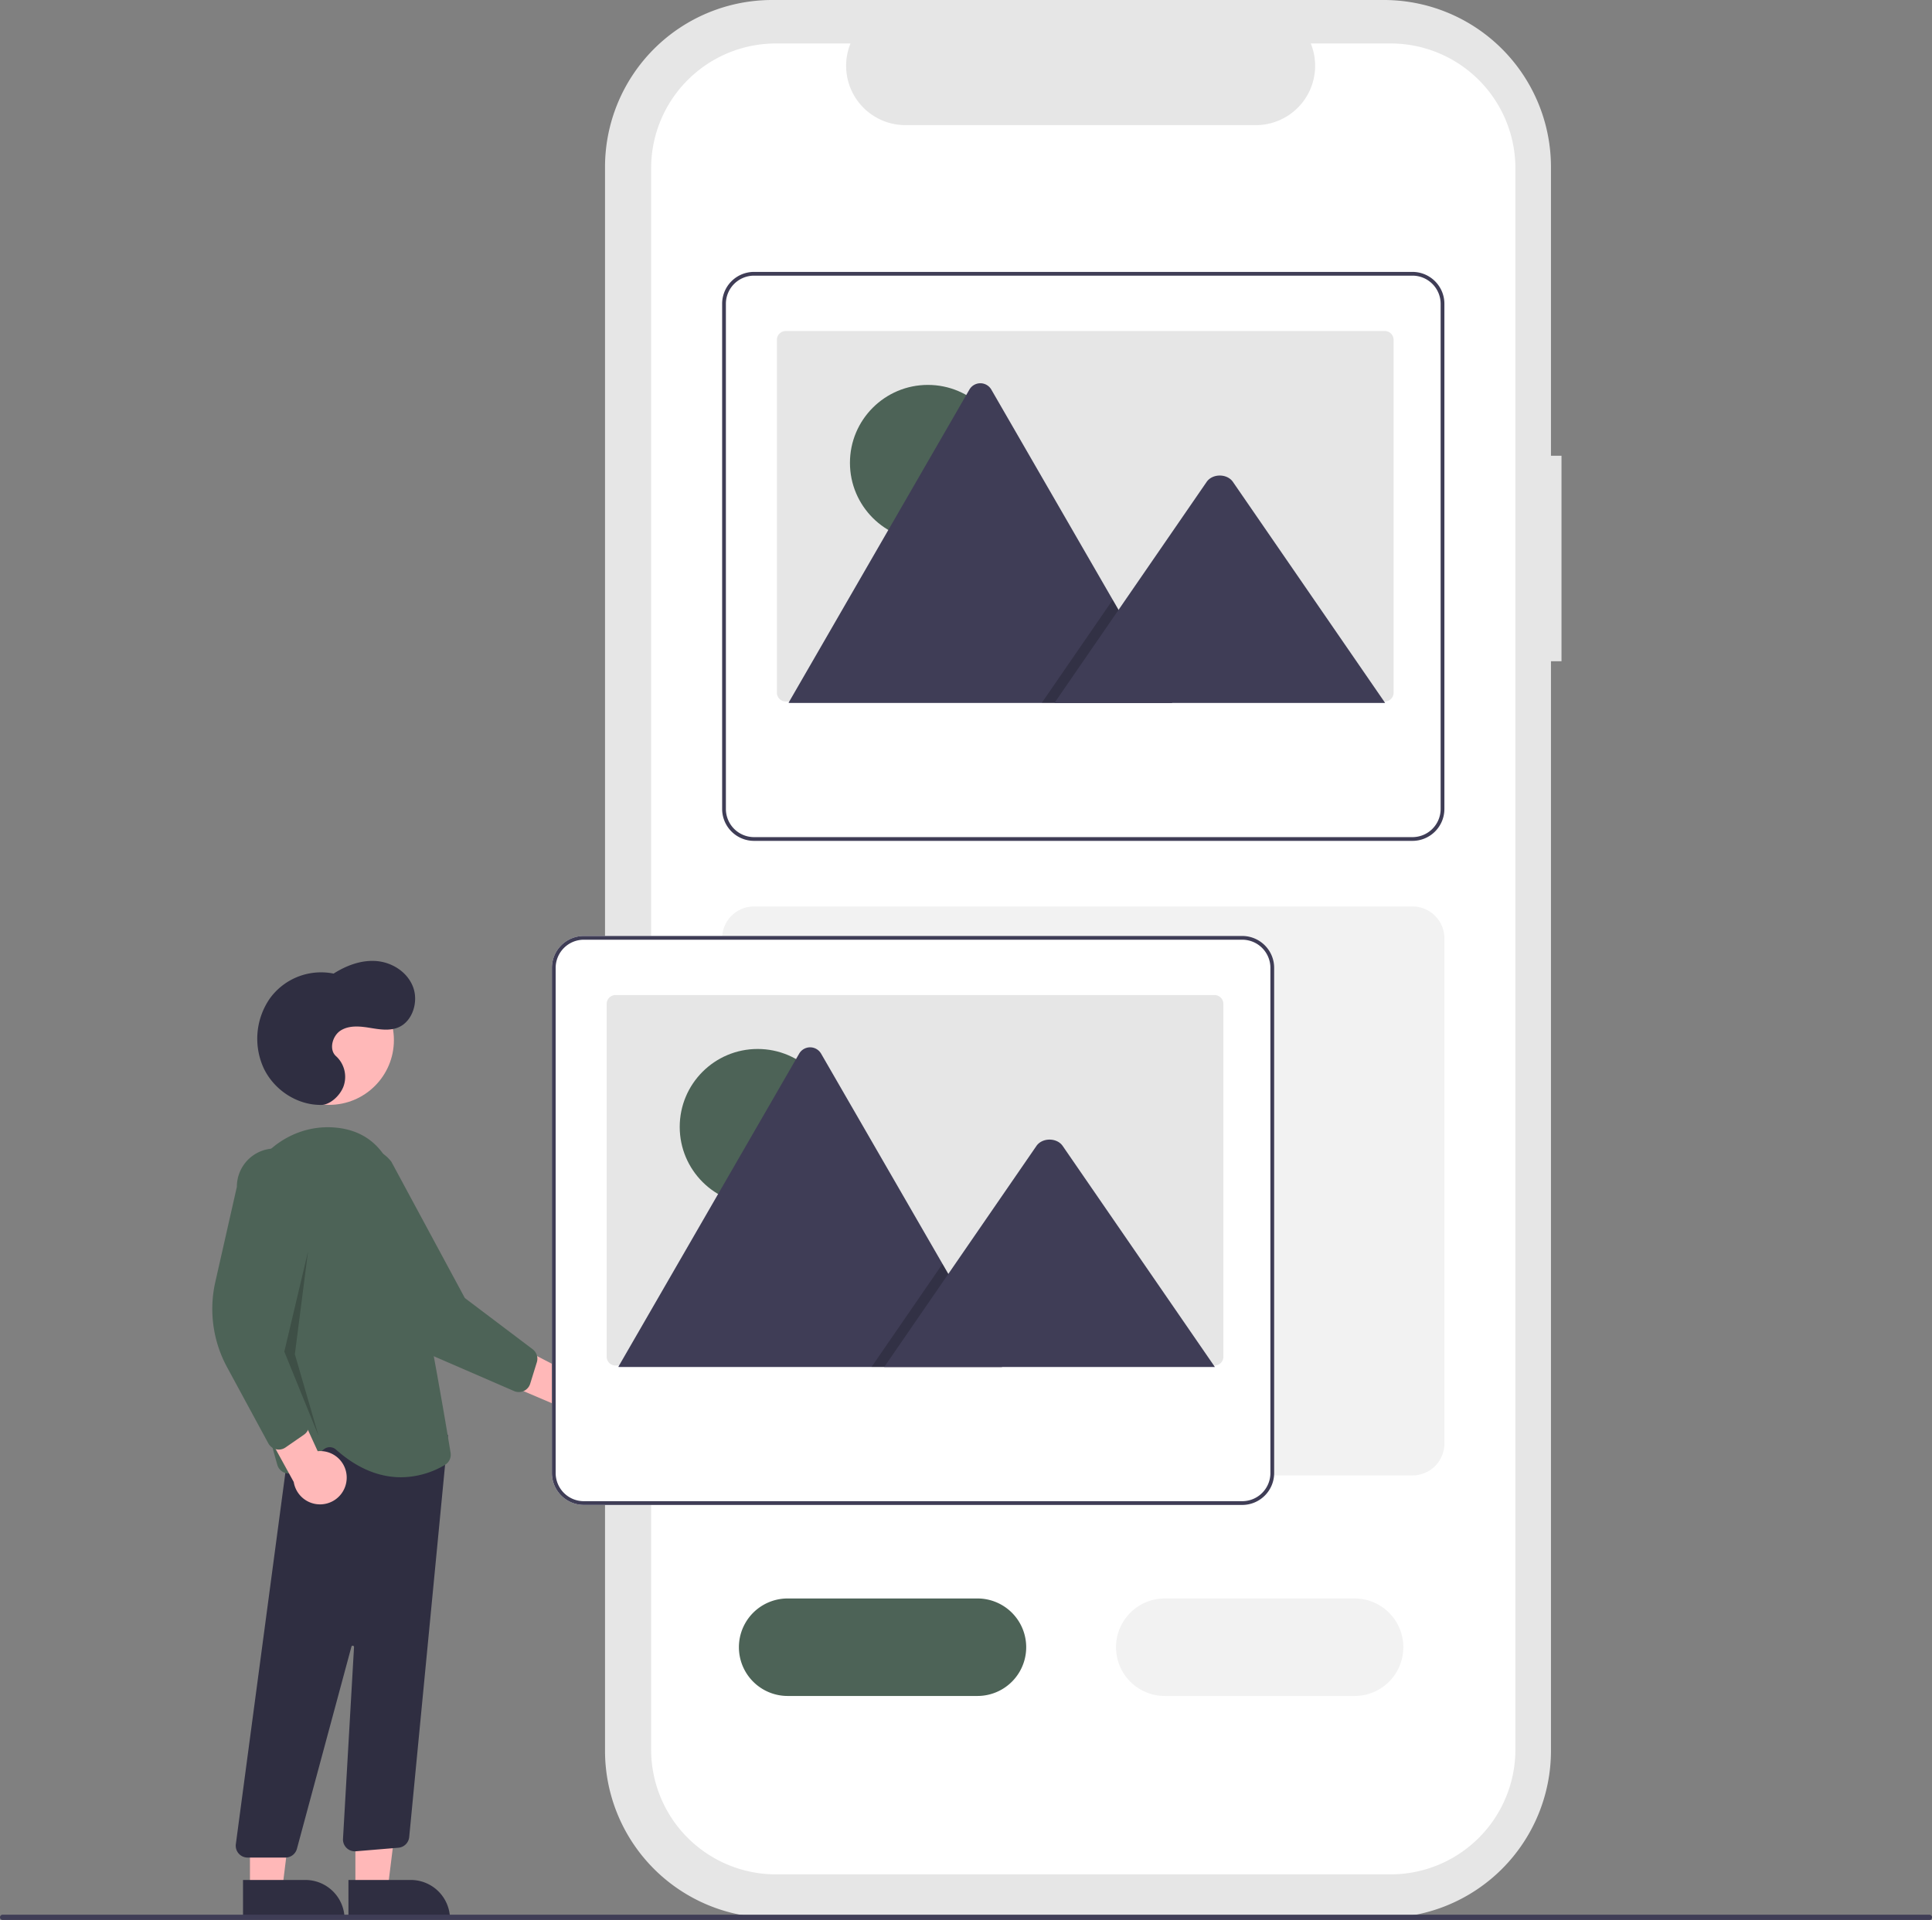 <svg xmlns="http://www.w3.org/2000/svg" data-name="Layer 1" width="733" height="728.586" viewBox="0 0 733 728.586" xmlns:xlink="http://www.w3.org/1999/xlink"><rect x="0" y="0" width="733" height="728.586" fill="#808080" stroke="none"/><path d="M460.453,606.125a10.056,10.056,0,0,0-15.32-1.744l-31.754-16.39,1.974,18.464,29.852,12.734a10.11,10.11,0,0,0,15.249-13.064Z" transform="translate(-233.5 -85.707)" fill="#ffb8b8"/><path d="M432.233,613.557a4.505,4.505,0,0,1-3.669.039L398.402,600.512a46.373,46.373,0,0,1-23.462-22.698L359.083,544.343a14.497,14.497,0,1,1,22.901-17.781l27.873,51.714,25.737,19.442a4.515,4.515,0,0,1,1.587,4.921l-2.526,8.159a4.506,4.506,0,0,1-1.524,2.211A4.455,4.455,0,0,1,432.233,613.557Z" transform="translate(-233.5 -85.707)" fill="#4d6357"/><circle cx="124.885" cy="394.711" r="24.561" fill="#ffb8b8"/><polygon points="134.833 716.908 147.093 716.907 152.925 669.619 134.831 669.62 134.833 716.908" fill="#ffb8b8"/><path d="M365.706,799.111h38.531a0,0,0,0,1,0,0v14.887a0,0,0,0,1,0,0H380.593a14.887,14.887,0,0,1-14.887-14.887v0A0,0,0,0,1,365.706,799.111Z" transform="translate(536.48 1527.384) rotate(179.997)" fill="#2f2e41"/><polygon points="94.833 716.908 107.093 716.907 112.925 669.619 94.831 669.62 94.833 716.908" fill="#ffb8b8"/><path d="M325.706,799.111h38.531a0,0,0,0,1,0,0v14.887a0,0,0,0,1,0,0H340.593a14.887,14.887,0,0,1-14.887-14.887v0A0,0,0,0,1,325.706,799.111Z" transform="translate(456.48 1527.386) rotate(179.997)" fill="#2f2e41"/><path d="M324.052,789.079a4.499,4.499,0,0,1-1.075-3.559l21.465-160.985,53.329,9.057,5.691-3.415L388.745,782.921a4.512,4.512,0,0,1-4.096,3.964l-16.148,1.346a4.499,4.499,0,0,1-4.866-4.742l4.181-72.742a.5.5,0,0,0-.982-.16l-20.683,76.7a4.508,4.508,0,0,1-4.345,3.329H327.438A4.498,4.498,0,0,1,324.052,789.079Z" transform="translate(-233.5 -85.707)" fill="#2f2e41"/><path d="M360.985,635.804a3.533,3.533,0,0,0-4.516-.188l-10.662,8.293a4.496,4.496,0,0,1-7.087-2.307c-5.23-18.315-17.078-64.418-14.159-96.866,1.655-18.393,17.537-32.371,35.405-31.198,12.216.814,20.252,7.861,23.886,20.944,8.923,32.122,18.728,91.044,20.603,102.53a4.48,4.48,0,0,1-2.136,4.589A32.939,32.939,0,0,1,385.626,646.298C378.507,646.298,369.971,643.819,360.985,635.804Z" transform="translate(-233.5 -85.707)" fill="#4d6357"/><path d="M365.008,647.23a10.056,10.056,0,0,0-10.979-10.827l-14.872-32.493-9.842,15.747,15.631,28.442a10.11,10.11,0,0,0,20.061-.869Z" transform="translate(-233.5 -85.707)" fill="#ffb8b8"/><path d="M338.216,635.663a4.505,4.505,0,0,1-2.911-2.233l-15.659-28.909a46.373,46.373,0,0,1-4.454-32.339l8.178-36.123a14.497,14.497,0,1,1,28.993.142l-9.981,57.893,8.254,31.181a4.515,4.515,0,0,1-1.789,4.852l-7.023,4.861a4.506,4.506,0,0,1-2.564.8A4.454,4.454,0,0,1,338.216,635.663Z" transform="translate(-233.5 -85.707)" fill="#4d6357"/><polygon points="116.869 474.908 107.869 512.908 120.869 544.908 111.869 513.908 116.869 474.908" opacity="0.2"/><path d="M355.567,504.995c-9.008.204-17.909-5.398-21.972-13.828a26.813,26.813,0,0,1,2.417-26.745,23.999,23.999,0,0,1,24.059-9.256c4.954-3.153,10.714-5.275,16.487-4.735s11.482,4.132,13.641,9.771-.16,13.07-5.528,15.362c-3.441,1.469-7.327.757-11.0.164s-7.679-.979-10.875,1.007-4.633,7.312-1.77,9.796a10.654,10.654,0,0,1,2.829,11.365C362.415,501.795,358.489,504.928,355.567,504.995Z" transform="translate(-233.5 -85.707)" fill="#2f2e41"/><path d="M825.934,258.654h-3.999V149.109A63.402,63.402,0,0,0,758.533,85.707H526.446a63.402,63.402,0,0,0-63.402,63.402V750.083a63.402,63.402,0,0,0,63.402,63.402H758.533a63.402,63.402,0,0,0,63.402-63.402V336.63h3.999Z" transform="translate(-233.5 -85.707)" fill="#e6e6e6"/><path d="M808.44,149.551v600.09a47.351,47.351,0,0,1-47.35,47.35h-233.2a47.351,47.351,0,0,1-47.35-47.35v-600.09a47.351,47.351,0,0,1,47.35-47.35h28.29a22.507,22.507,0,0,0,20.83,30.99h132.96a22.507,22.507,0,0,0,20.83-30.99h30.29A47.351,47.351,0,0,1,808.44,149.551Z" transform="translate(-233.5 -85.707)" fill="#fff"/><path d="M780.79,437.701a12.132,12.132,0,0,0-11.392-8.01H519.583a12.1,12.1,0,0,0-12.104,12.104V633.5A12.121,12.121,0,0,0,519.583,645.604H769.398a12.121,12.121,0,0,0,12.104-12.104V441.795A12.012,12.012,0,0,0,780.79,437.701Z" transform="translate(-233.5 -85.707)" fill="#f2f2f2"/><path d="M780.79,196.898a12.132,12.132,0,0,0-11.392-8.01H519.583a12.1,12.1,0,0,0-12.104,12.104V392.697a12.121,12.121,0,0,0,12.104,12.104H769.398a12.121,12.121,0,0,0,12.104-12.104V200.992A12.012,12.012,0,0,0,780.79,196.898Z" transform="translate(-233.5 -85.707)" fill="#fff"/><path d="M780.79,196.898a12.132,12.132,0,0,0-11.392-8.01H519.583a12.1,12.1,0,0,0-12.104,12.104V392.697a12.121,12.121,0,0,0,12.104,12.104H769.398a12.121,12.121,0,0,0,12.104-12.104V200.992A12.012,12.012,0,0,0,780.79,196.898Zm-.712,195.799a10.693,10.693,0,0,1-10.68,10.68H519.583a10.693,10.693,0,0,1-10.68-10.68V200.992a10.693,10.693,0,0,1,10.68-10.68H769.398a10.693,10.693,0,0,1,10.68,10.68Z" transform="translate(-233.5 -85.707)" fill="#3f3d56"/><path d="M762.235,214.683V348.545a3.369,3.369,0,0,1-3.368,3.37H531.627a2.841,2.841,0,0,1-.483-.038,3.367,3.367,0,0,1-2.887-3.333V214.683a3.369,3.369,0,0,1,3.368-3.37H758.865a3.369,3.369,0,0,1,3.37,3.368Z" transform="translate(-233.5 -85.707)" fill="#e6e6e6"/><circle cx="352.037" cy="175.631" r="29.567" fill="#4d6357"/><path d="M678.255,352.452H533.21a2.957,2.957,0,0,1-.542-.043l68.6-118.825a4.803,4.803,0,0,1,8.361,0l46.039,79.741,2.206,3.816Z" transform="translate(-233.5 -85.707)" fill="#3f3d56"/><polygon points="444.755 266.745 395.233 266.745 419.543 231.433 421.293 228.89 422.168 227.618 424.373 231.433 444.755 266.745" opacity="0.2" style="isolation:isolate"/><path d="M759.015,352.452H633.563l24.31-35.311,1.749-2.544L691.301,268.579c2.077-3.016,7.073-3.204,9.515-.569a5.726,5.726,0,0,1,.456.569Z" transform="translate(-233.5 -85.707)" fill="#3f3d56"/><path d="M716.205,448.898a12.132,12.132,0,0,0-11.392-8.01H454.998a12.1,12.1,0,0,0-12.104,12.104V644.697a12.121,12.121,0,0,0,12.104,12.104H704.813a12.121,12.121,0,0,0,12.104-12.104V452.992A12.012,12.012,0,0,0,716.205,448.898Z" transform="translate(-233.5 -85.707)" fill="#fff"/><path d="M716.205,448.898a12.132,12.132,0,0,0-11.392-8.01H454.998a12.1,12.1,0,0,0-12.104,12.104V644.697a12.121,12.121,0,0,0,12.104,12.104H704.813a12.121,12.121,0,0,0,12.104-12.104V452.992A12.012,12.012,0,0,0,716.205,448.898Zm-.712,195.799A10.693,10.693,0,0,1,704.813,655.377H454.998a10.693,10.693,0,0,1-10.68-10.68V452.992a10.693,10.693,0,0,1,10.68-10.68H704.813a10.693,10.693,0,0,1,10.68,10.68Z" transform="translate(-233.5 -85.707)" fill="#3f3d56"/><path d="M697.65,466.683V600.545a3.369,3.369,0,0,1-3.368,3.37H467.042a2.841,2.841,0,0,1-.483-.038,3.367,3.367,0,0,1-2.887-3.333V466.683a3.369,3.369,0,0,1,3.368-3.37H694.28a3.369,3.369,0,0,1,3.37,3.368Z" transform="translate(-233.5 -85.707)" fill="#e6e6e6"/><circle cx="287.452" cy="427.631" r="29.567" fill="#4d6357"/><path d="M613.67,604.452H468.625a2.957,2.957,0,0,1-.542-.043l68.6-118.825a4.803,4.803,0,0,1,8.361,0l46.039,79.741,2.206,3.816Z" transform="translate(-233.5 -85.707)" fill="#3f3d56"/><polygon points="380.17 518.745 330.648 518.745 354.958 483.433 356.708 480.89 357.583 479.618 359.789 483.433 380.17 518.745" opacity="0.2" style="isolation:isolate"/><path d="M694.43,604.452H568.978l24.31-35.311,1.749-2.544L626.716,520.579c2.077-3.016,7.073-3.204,9.515-.569a5.725,5.725,0,0,1,.456.569Z" transform="translate(-233.5 -85.707)" fill="#3f3d56"/><path d="M604.342,729.293h-72a18.5,18.5,0,0,1,0-37h72a18.5,18.5,0,0,1,0,37Z" transform="translate(-233.5 -85.707)" fill="#4d6357"/><path d="M747.422,729.293h-72a18.5,18.5,0,0,1,0-37h72a18.5,18.5,0,0,1,0,37Z" transform="translate(-233.5 -85.707)" fill="#f2f2f2"/><path d="M965.5,814.293h-731a1,1,0,1,1,0-2h731a1,1,0,0,1,0,2Z" transform="translate(-233.5 -85.707)" fill="#3f3d56"/></svg>